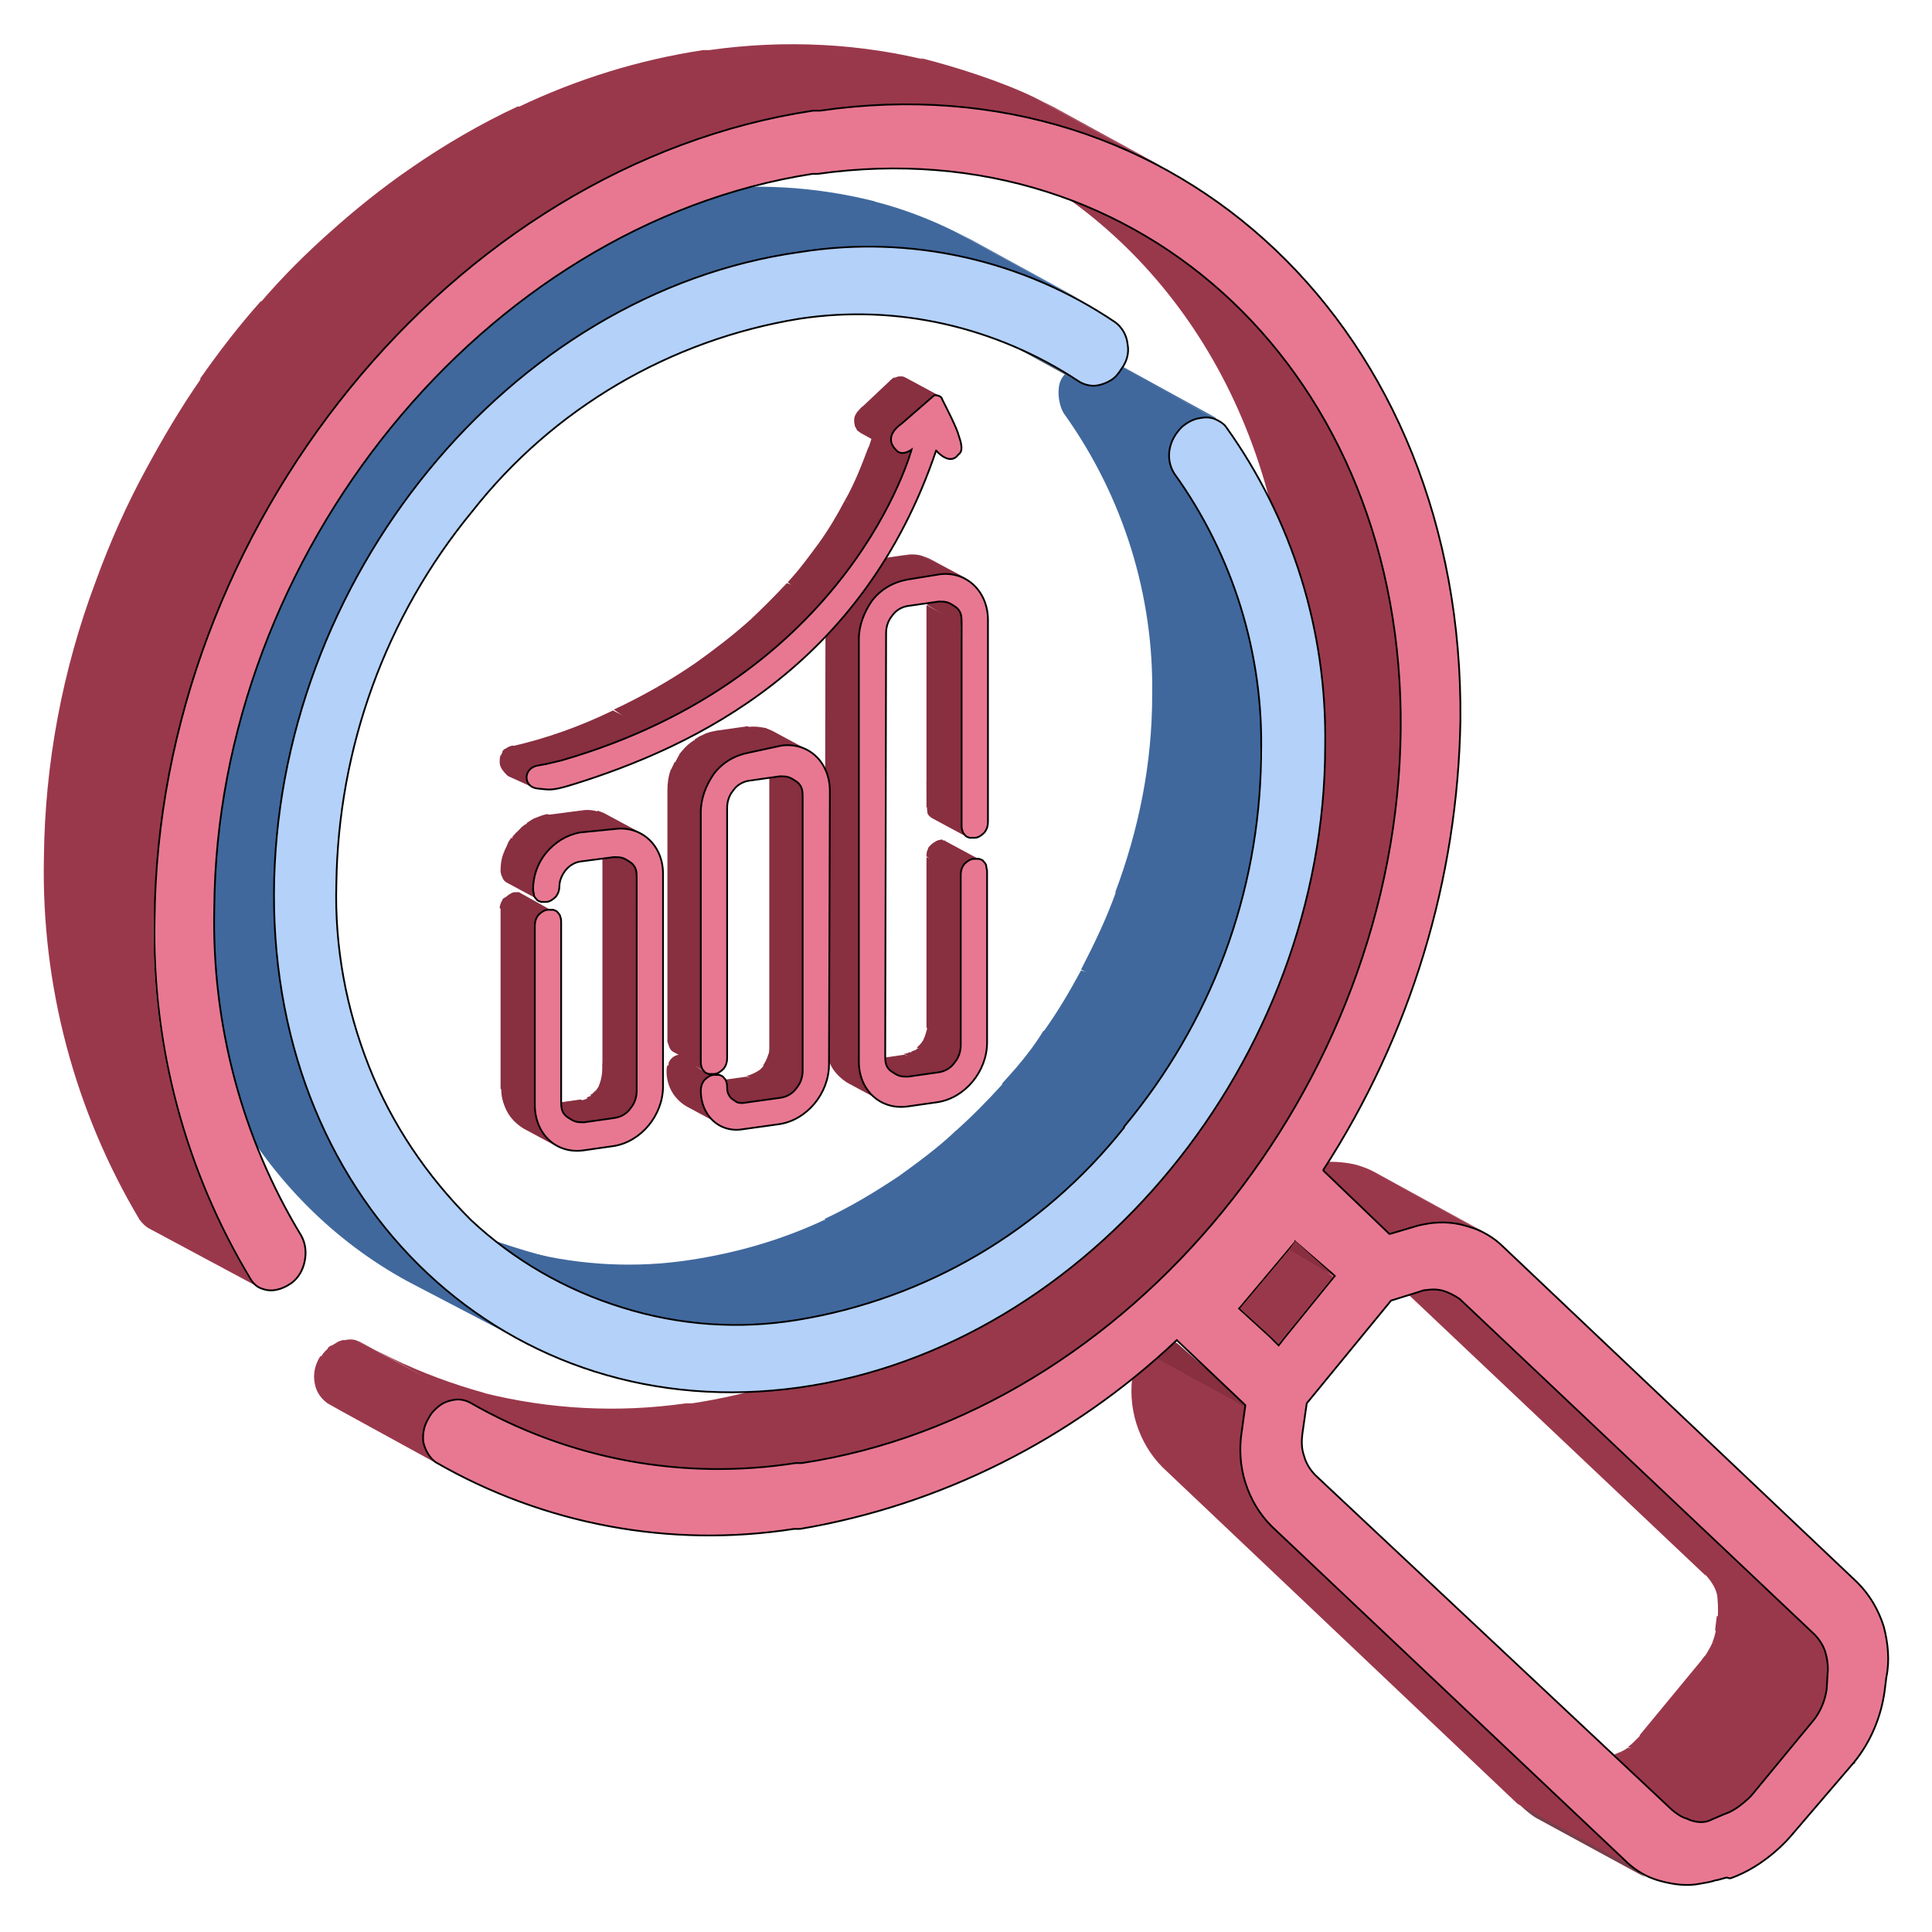 <svg version="1.1" id="Слой_1" xmlns="http://www.w3.org/2000/svg" x="0" y="0" viewBox="0 0 220 220" xml:space="preserve"><style>.st0{fill:#40689d}.st1{fill:#9a384b}.st2{fill:#793e4b}.st3{fill:#882f40}.st4{fill:#e87891;stroke:#000;stroke-width:.2}</style><path class="st0" d="M91.1 28.6l-12.4-6.8c6.9-1 14-.6 20.8 1.1l12.4 6.8c-6.8-1.8-13.9-2.1-20.8-1.1zM59.8 152.9l-13.4-7c-16.7-9.1-27.8-27.8-27.8-50.9 0-8.7 1.6-17.4 4.6-25.5l14 6.6c-3 8.2-3.8 16.9-3.9 25.6.1 22.9 9.8 42.1 26.5 51.2"/><path class="st0" d="M35.7 76.3l-12.4-6.8c1.3-3.5 2.9-6.8 4.7-10.1l12.4 6.8c-1.7 3.3-3.2 6.6-4.5 10.1"/><path class="st0" d="M38 76.3L27.9 59.4c1.5-2.7 3.1-5.4 4.9-7.9l12.4 6.8c-1.8 2.5-2.1 10.3-3.6 13"/><path class="st0" d="M45.1 58.3l-12.4-6.8c1.7-2.4 3.5-4.7 5.5-6.9l12.4 6.8c-2 2.2-3.8 4.5-5.5 6.9"/><path class="st0" d="M43.4 61L38 44.6c2-2.2 4-4.2 6.2-6.2h25.7c-2.1 2-21.3 17.1-23.2 19.2"/><path class="st0" d="M56.6 45.2l-12.3-6.8c2.3-2 4.7-4 7.2-5.7l12.4 6.8c-2.5 1.8-4.9 3.7-7.2 5.7"/><path class="st0" d="M52.4 53.9l-1-21.2c3.1-2.1 6.3-4 9.7-5.6l12.4 6.8c-3.3 1.6-18 17.8-21.1 20z"/><path class="st0" d="M67.1 38.4L61.2 27c5.5-2.6 11.4-4.4 17.5-5.3l24.1 6.4c-6.2 1-30.2 7.7-35.7 10.3z"/><path class="st0" d="M102.4 28.7l-3-5.8c3.2.8 6.4 2 9.4 3.5l12.4 6.8c-3-1.5-15.6-3.7-18.8-4.5z"/><path class="st0" d="M121.2 33.2l-12.4-6.8 1.8.9 12.4 6.8-1.8-.9z"/><path class="st1" d="M206.2 195.8l-12.4-6.8c.1-.1.2-.3.3-.4l12.6 6.8-.3.4"/><path class="st1" d="M206.7 195.4l-13.1-5.9c.5-.8.8-1.3 1.3-2.2l12.2 7.4-.4.7z"/><path class="st1" d="M207 194.7l-12.4-6.8c.2-.3.3-.6.4-.9l12.4 6.8c-.1.2-.3.5-.4.9"/><path class="st1" d="M207.4 193.8L195 187c.2-.5.3-.9.4-1.4l12.4 6.8c-.1.4-.3.9-.4 1.4z"/><path class="st1" d="M204.1 197.7l-8.8-12.1.2-1.6 12.4 6.8-3.8 6.9z"/><path class="st1" d="M199.7 205.2l-13-7.6 10.4-12.6 15.8 1.9-13.2 18.3z"/><path class="st1" d="M193.6 207.9l-9.8-8.1.7-.3 15.7 5.8-6.6 2.6z"/><path class="st1" d="M196.9 206.3l-12.4-6.8c.3-.1.6-.3.9-.5l18.6 3.6c-.3.2-6.8 3.5-7.1 3.7z"/><path class="st1" d="M197.8 205.7l-12.4-6.8.7-.5 12.5 6.8-.8.5"/><path class="st1" d="M198.5 205.2l-12.8-6.5 1.3-1.3 12 7.3c-.1.2-.3.4-.5.5z"/><path class="st1" d="M199 204.7l-12.4-6.8.2-.2 12.4 6.8-.2.2zm9-13.9l-13.8-2.2c1.7-1.3 1.5-6.3 1.3-7.1s-.7-1.5-1.3-2.2l13.6 3c.6.6-.2 5.1.1 5.9.2.9.2 1.7.1 2.6zM194.7 207l-12.4-6.8 1.4-.4 12.4 6.8-1.4.4zm-3.6-.3l-12.4-6.8 12.4 6.8h-.1m.3.1l-12.4-6.8.8.3 12.4 6.7-.8-.3"/><path class="st1" d="M191.4 207.4l-11.7-7.1c.6.1 1.2.1 1.8 0 .3 0 .5-.1.8-.2l12.4 6.9c-.3.1-.5.2-.8.2-.6.1-.8.8-1.4.7"/><path class="st2" d="M174.9 207c-.7-.4-1.9-1.5-2.5-2.1l12.4 6.7c.6.6 1.9 1.7 2.6 2.2"/><path class="st1" d="M206.5 186.1l-12.4-6.8-40.5-38.3 12.4 6.8 40.5 38.3z"/><path class="st2" d="M166.1 147.9l-12.4-6.8c-.3-.2-.6-.5-.9-.6l12.4 6.8c.3.1.6.3.9.6z"/><path class="st1" d="M185.2 212.2l-12.4-6.8-40.4-38.3 13.4 3.3 39.4 41.8zm-26.4-70.8l-10.5-8.6c.6-.2 1.2-.4 1.8-.4 1.4-.2 2.8-.1 4.2.2l12.4 6.8c-1.4-.3-2.8-.4-4.2-.2-.6 0-3.1 2-3.7 2.2z"/><path class="st1" d="M163.6 141.1l-9.3-8.5c.7.2 1.3.4 1.9.7l12.3 6.8c-.6-.3-1.3-.5-1.9-.7"/><path class="st1" d="M168.5 140.1l-12.3-6.8.4.2 12.4 6.8-.5-.2zm-10.4.3l-12.4-6.8 2.6-.8 12.4 6.8-2.6.8z"/><path class="st3" d="M144.1 161.8l-14.7-8.3-7.7-7.3 12.4 6.8 10 8.8z"/><path class="st1" d="M55.1 160.5l-12.4-6.8 2 1 12.4 6.8-2-1z"/><path class="st1" d="M57.1 161.9l-12.4-7.2c3.3 1.6 6.8 2.9 10.4 3.9l15.4 7.6c-3.7-.9-10.1-2.6-13.4-4.3z"/><path class="st1" d="M67.5 165.4L55 158.6c7.6 1.9 15.4 2.3 23.1 1.2h.7c6.6-1 13-3 19.1-5.9l13 6.7c-5.6 3.6-13.1 5.1-19.7 6.1h-.4c-7.7 1.1-15.6 1-23.2-.9"/><path class="st1" d="M95.6 168.4l2.2-14.2c3.9-1.8 7.8-4.3 11.3-6.8l20.7 3.2c-3.5 2.4-30.3 15.9-34.2 17.8z"/><path class="st1" d="M122.3 154.5l-13.2-7.1c2.9-2 5.7-4.2 8.3-6.6l13.2 6.7c-2.6 2.4-5.4 5-8.3 7z"/><path class="st1" d="M131 147.9l-13.6-7.1c2.5-2.2 4.9-4.6 7.1-7.1l13.6 7.1c-2.3 2.5-4.6 4.9-7.1 7.1z"/><path class="st1" d="M138.3 141l-13.9-7.3c2.2-2.5 4.3-5.2 6.2-7.9l17 4.5c-1.8 2.7-7 8.2-9.3 10.7z"/><path class="st1" d="M144.6 133.1l-13.9-7.3c2.1-2.9 3.9-6 5.6-9.2l13.9 7.3c-1.7 3.1-3.6 6.2-5.6 9.2z"/><path class="st1" d="M150.3 124.2l-13.9-7.6c2-3.8 3.8-7.7 5.2-11.7l13.9 7.6c-1.5 4-3.2 7.9-5.2 11.7z"/><path class="st1" d="M155.1 113.4l-13.5-8.5c3.4-9.2 5.2-18.8 5.3-28.6.2-25.9-12-46.8-30.7-57.1l13.1 5.8c18.6 10.2 31.7 31.4 31.5 57.3-.1 9.8-2.3 21.9-5.7 31.1zM51.3 167.5l-12.4-6.8-1.6-.9c-.7-.5-1.2-1.2-1.4-2s-.3-2 .6-3.4l12.1 7.7c-.3.8-.4 1.6-.2 2.4.2.8.7 1.5 1.4 2l1.5 1"/><path class="st1" d="M48.6 162.2l-12.5-6.4c0-.9.4-1.3.4-1.3l12.4 7.1-.3.6z"/><path class="st1" d="M48.8 161.6l-12.4-6.8c.6-1.2 1-1.1 1.1-1.2l11.8 7-.5 1v.1-.1z"/><path class="st1" d="M49.1 161.1l-12.4-6.8c.1-.1 1.1-1.4 2.4-1.7l14.3 7c0 .1-4.2 1.3-4.3 1.5z"/><path class="st1" d="M49.4 160.7L37 153.9l.4-.4 12.4 6.8-.4.4z"/><path class="st1" d="M49.7 160.3l-12.4-6.8.4-.3 12.4 6.8-.4.3zm.5-.3l-12.4-6.8.6-.3 12.4 6.8-.6.3z"/><path class="st1" d="M50.7 159.7l-12.4-6.8c.3-.2.7-.3 1-.3.4-.1.8-.1 1.2 0l13.3 7.1c-.4-.1-1.7-.4-2.1-.3-.3 0-.6.1-1 .3z"/><path class="st1" d="M53 159.4l-12.5-6.8.5.2 12.4 6.8-.4-.2m.5.2l-12.4-6.8 12.4 6.8zm39-147.1L80.1 5.7h.7c8.5-1.2 17.3-.8 25.7 1.4l13.1 7c-8.3-2.1-17.3-2.1-25.8-.9H93"/><path class="st1" d="M118.8 14.5l-14-7.9c4 1 9.3 2.7 13 4.5l12.4 6.8c-3.7-1.8-7.5-2.4-11.4-3.4z"/><path class="st1" d="M130.2 17.9l-12.4-6.8 2.2 1.1 12.4 6.8-2.2-1.1zm14.6 156l-12.4-6.8c-1.4-1.4-2.4-3.1-3-5s-.7-3.9-.4-5.8l13.8 5.2c-.3 2-1.6 5.6-1 7.5s1.6 3.6 3 4.9"/><path class="st1" d="M141.4 163.1l-12.4-6.8.4-2.9 12.4 6.8-.4 2.9zM23.3 73l-12.4-6.8c1.6-4.4 3.5-8.7 5.8-12.9L38 51.6C35.8 55.7 24.9 68.5 23.3 73z"/><path class="st1" d="M29.1 60.1l-12.4-6.8c1.9-3.5 3.9-6.9 6.2-10.2l12.4 6.8c-2.3 3.2-4.4 6.6-6.2 10.2"/><path class="st1" d="M29.9 66.3l-7.1-23.2c2.1-3 4.4-6 6.9-8.8l21.7 1.1C48.9 38.3 32.6 62 30.5 65.1"/><path class="st1" d="M39.2 50.3l-9.5-15.9c2.4-2.8 5-5.4 7.8-7.9L65 27c-2.7 2.6-23.3 20.6-25.8 23.3z"/><path class="st1" d="M43.4 43.6l-5.9-17.1c2.9-2.6 6-5.1 9.2-7.3l27.7.6c-3.2 2.3-28.1 21.2-31 23.8z"/><path class="st1" d="M59.1 26l-12.4-6.8c3.9-2.7 8-5.1 12.3-7.1l12.4 6.8C67.1 21 63 23.3 59.1 26z"/><path class="st1" d="M63.4 27.1L59 12.2C65.7 9 72.8 6.8 80.1 5.7l30.2 8.4c-7.3 1.1-40.2 9.8-46.9 13zM29.5 146.6L17 139.9c-.4-.2-.8-.6-1.1-1C8.5 126.5 4.7 112.2 5 97.7c.1-10.7 2.1-21.4 5.9-31.5l23-9.5c-3.7 10.1-16.3 37.1-16.4 47.9-.3 14.4 3.5 28.6 10.9 41 .3.4.6.8 1.1 1"/><path class="st4" d="M197 213.9c4.1-1.4 6.9-4.8 6.9-4.8l7.2-8.4.1.1-.1-.1c1.9-2.3 3.1-5.2 3.5-8.1l.2-1.6c.4-1.9.2-3.9-.3-5.8-.6-1.9-1.6-3.6-3-5L171.2 142c-1.1-1.1-2.5-1.9-3.9-2.3-1.5-.5-3-.6-4.5-.4-.6.1-1.2.2-1.8.4l-2.7.8h-.1l-7.4-7.1-.1-.1v-.1c9.9-15.3 15.3-33 15.6-51.2.4-44.3-32.2-75.3-72.9-69.4h-.8C51.5 18.8 18 60 17.6 104.7c-.3 14.4 3.5 28.6 10.9 40.9.3.5.7.9 1.2 1.1.5.2 1.1.3 1.6.2.7-.1 1.3-.4 1.9-.8.8-.6 1.3-1.5 1.5-2.5s.1-2-.4-2.9c-6.8-11.2-10.2-24.2-9.9-37.3.3-40.4 30.8-77.8 68.1-83.6h.6c37-5.2 66.8 22.9 66.4 63.3-.4 40.5-30.9 77.9-68.2 83.5h-.7c-12.8 2-25.8-.4-37.1-6.9-.6-.3-1.2-.4-1.8-.3-.6.1-1.2.3-1.7.7s-.9.8-1.2 1.4c-.5.8-.7 1.7-.6 2.7.2.9.7 1.8 1.4 2.3 12.3 7.1 26.7 9.8 40.8 7.6h.7c16-2.7 30.9-10.2 42.8-21.4l.1-.1.1.1 7.7 7.3v.1l-.4 2.9c-.3 1.9-.2 3.9.4 5.8.6 1.9 1.6 3.6 3 5l40.4 38.2.1.1c1.1 1 2.3 1.7 3.8 2.1 1.5.4 3 .6 4.5.3.6-.1 1.2-.2 1.8-.4h.1l1.1-.3.4.1zm11.1-23.2v.1l-.1 1.6c-.2 1.3-.7 2.5-1.5 3.5l-7.1 8.6-.1.1-.2.2c-.8.7-1.6 1.4-2.8 1.8l-1.4.6c-1.3.7-2.8-.1-2.8-.1-.7-.2-1.2-.6-1.7-1L149.8 168c-.6-.6-1.1-1.4-1.3-2.2-.3-.8-.3-1.7-.2-2.5l.5-3.5 9.6-11.7 3.2-1c.3-.1.5-.2.8-.2.7-.1 1.3-.1 2 .1.6.2 1.2.5 1.8.9l40.4 38.2c.6.6 1.1 1.4 1.3 2.2.2.7.3 1.6.2 2.4m-60.6-49.3l-6.3 7.5-.1.1.1.1 3.4 3.1 1 1 .7-.9 5.6-6.9.1-.1-.1-.1-4.4-3.8z"/><path class="st1" d="M145.6 153l-4.4-4 6.1-7.3 4.5 3.7-6.2 7.6z"/><path class="st3" d="M151.9 145.3l-5.1-3 .7-1 4.4 4z"/><path class="st0" d="M62.7 145.4l-12.4-6.8 1.6.8 12.4 6.8c-.5-.2-1-.5-1.6-.8"/><path class="st0" d="M64.3 146.3l-12.4-6.8c2.6 1.3 7.6 2.9 10.4 3.6l12.4 6.8c-2.8-.8-8-1.5-10.4-3.6z"/><path class="st0" d="M72.6 149.4l-12.4-6.8c6 1.5 12.2 1.8 18.2.9 5.4-.8 10.6-2.3 15.5-4.6l12.4 6.8c-4.9 2.3-10.1 3.9-15.5 4.6-6 .9-12.2.6-18.2-.9z"/><path class="st0" d="M99.4 149.6l-5.5-10.8c3-1.4 5.8-3.1 8.5-4.9l19.3 3.7c-2.7 1.9-19.3 10.6-22.3 12z"/><path class="st0" d="M114.8 140.7l-12.4-6.8c2.2-1.6 4.4-3.2 6.4-5.1l20.3 4.8c-2.1 1.9-12.1 5.6-14.3 7.1z"/><path class="st0" d="M121.1 135.7l-12.4-6.8c1.9-1.7 3.7-3.5 5.5-5.5l12.4 6.8c-1.7 1.9-3.5 3.8-5.5 5.5z"/><path class="st0" d="M122.5 139.5l-8.4-16.1 1.6-1.8c1.1-1.3 2.2-2.7 3.1-4.2l20.8-.2c-1 1.4-10.5 9.7-11.6 11.1l-5.5 11.2z"/><path class="st0" d="M129.5 128.4l-10.7-10.9c1.6-2.2 3-4.6 4.3-7l15.1 4.9c-1.3 2.4-7.1 10.7-8.7 13z"/><path class="st0" d="M135.5 117.2l-12.4-6.8c1.5-2.9 2.9-5.8 4-8.9l12.6 6.8c-1.1 3.1-2.4 6-4 8.9"/><path class="st0" d="M139.6 108.4l-6.9-2-5.7-4.8c2.7-7.2 4.2-14.7 4.2-22.4.2-11.4-3.3-22.6-9.9-31.9-.4-.5-.6-1.2-.7-1.8-.1-.7-.2-2.1.7-2.9l12 7.8c-.3.6-.4 1.2-.3 1.9 0 .6.2 1.3.6 1.8 12.4 6.1 10.1 20.5 9.9 31.9.1 7.6-1.2 15.2-3.9 22.4z"/><path class="st0" d="M133.3 50.3l-12.4-6.8.3-.6 12.4 6.8c-.2.2-.3.4-.3.6z"/><path class="st0" d="M133.5 49.7l-12.4-6.8c.1-.2.2-.3.3-.5l12.4 6.8c-.1.1-.2.3-.3.5zm.3-.5l-12.4-6.8c.1-.1.2-.3.3-.4l12.5 6.8-.4.4"/><path class="st0" d="M134.2 48.8L121.8 42l.3-.4 12.4 6.9-.4.4"/><path class="st0" d="M134.5 48.5l-12.4-6.8.4-.4 12.4 6.8-.4.4z"/><path class="st0" d="M134.6 58.3l-12-17 .6-.3 14.9 7.7-3.5 9.6z"/><path class="st0" d="M135 49.9l-11.8-9c.3-.2.7-.3 1.1-.3.4-.1.8-.1 1.3 0l13 7.2c-.4-.1-.9.4-1.3.4-.5 0-2 1.6-2.3 1.7z"/><path class="st0" d="M137.9 47.4l-12.4-6.8c.2 0 .4.1.6.2l12.4 6.8c-.2 0-.4-.1-.6-.2z"/><path class="st0" d="M138.4 47.6L126 40.9l12.5 6.8"/><path d="M123 43.6l-12.4-6.8-.2-.1c-1.1-.8-2.3-1.5-3.6-2.2l12.4 6.8c1.2.7 2.4 1.4 3.6 2.2l.2.1z" fill="#5e6d82"/><path d="M91.1 28.7C58 33.3 31.3 66.1 31.2 101.8 31.1 137.5 58 162.6 91 158s59.9-37.4 59.9-73.1c.2-13-3.7-25.7-11.3-36.3-.3-.4-.8-.7-1.3-.9s-1.1-.2-1.6-.1c-.8.1-1.5.5-2.1 1-.7.7-1.2 1.5-1.4 2.5s0 2 .5 2.8c6.7 9.3 10.2 20.6 9.9 32v.4c-.2 15.5-5.7 30.1-15.6 42v.1c-9.3 11.7-22.5 19.5-37.2 21.9-6.7 1.1-13.5.6-19.9-1.4-6.5-2-12.4-5.4-17.3-10-5-5-9-10.9-11.6-17.5-2.6-6.6-3.9-13.6-3.7-20.7.2-15.5 5.6-30.5 15.5-42.5C63 46.5 76.3 38.7 91 36.3c11.1-1.7 22.4.9 31.8 7.1.6.4 1.4.6 2.1.5.6-.1 1.1-.3 1.6-.6s.9-.8 1.2-1.3c.6-.8.9-1.8.7-2.8-.1-1-.6-1.9-1.4-2.5-10.5-7.1-23.3-10-35.9-8" fill="#b4d1fa" stroke="#000" stroke-width=".2"/><path class="st3" d="M106.8 122.1l-3.9-2.1c.3 0 .5-.1.7-.2l3.9 2.1c-.1.1-.4.2-.7.2m.8-.2l-3.9-2.1c.1-.1.3-.1.4-.2l3.9 2.1c-.2.1-.3.1-.4.2"/><path class="st3" d="M107.5 122.6l-4-2.6c.7-.3.9-.6 1-.6l5.9.7c-.2 0-2.8 2.4-2.9 2.5z"/><path class="st3" d="M108.3 121.4l-3.9-2.1 1.4-1.4 2.8 3.3c-.1.1-.2.2-.3.2"/><path class="st3" d="M108.6 121.2l-3.9-2.1c.1-.1.1-.2.2-.3l3.9 2.1c-.1.1-.2.2-.2.3z"/><path class="st3" d="M108.8 120.9l-3.9-2.1c.1-.1.1-.2.2-.3l3.9 2.1c-.1.1-.1.2-.2.3zm.2-.3l-3.9-2.1c.1-.1.1-.3.2-.4l3.9 2.1c-.1.1-.1.3-.2.4"/><path class="st3" d="M109.4 121.3l-4.4-2.4c.1-.3.6-1.6.6-2l3.9 2.1c-.1.4 0 2-.1 2.3zm-7.7 2.5l-2.2-3.2 3.5-.5 5.9 2.2-7.2 1.5z"/><path class="st3" d="M102 122.4l-3.9-2.1h.1l3.8 2.1z"/><path class="st3" d="M102.1 122.4l-3.9-2.1c.1.1.3.1.4.1l3.9 2.1c-.2 0-.3 0-.4-.1z"/><path class="st3" d="M102.5 122.6l-3.9-2.1c.3.1.6.1.8 0l3.9 2.1c-.3.1-.6.1-.8 0zm6.9-1.4l-3.9-4.2V97.6l3.9 2.1v21.5zm-9 4.2l-3.9-2.1c-.8-.5-1.5-1.2-1.9-2-.4-.8-.7-1.8-.6-2.7l3.9 2.1c0 1 .2 1.9.6 2.7.4.8 1.1 1.5 1.9 2"/><path class="st3" d="M109.4 101.2l-3.9-3.7c0-.2 0-.4.1-.7l5.7.9c0 .3-1.9 3.3-1.9 3.5z"/><path class="st3" d="M109.5 99l-3.9-2.1c.1-.7 1.1-1.3 1.7-1.3l2.3 3.1c0 .1 0 .2-.1.3"/><path class="st3" d="M109.6 98.7l-3.9-2.1c0-.1.1-.1.1-.2l3.9 2.1c.1.1 0 .2-.1.2"/><path class="st3" d="M109.8 98.6l-3.9-2.1c0-.1.1-.1.1-.2l3.9 2.1s-.1.1-.1.2z"/><path class="st3" d="M109.9 98.4l-3.9-2.1c0-.1.1-.1.1-.1l3.9 2.1-.1.1zm.2-.2l-3.9-2.1c.1 0 .1-.1.2-.1l3.9 2.1-.2.1m.2-.1l-3.9-2.1.3-.1 3.9 2.1-.3.1"/><path class="st3" d="M109.4 101.2l-2.8-5.4c.1-.1.3-.1.4-.1h.5l3.9 2.1.4.4h-.8c-.2 0-1.4 3-1.6 3z"/><path class="st3" d="M111.4 97.8l-3.9-2.1c.1 0 .1 0 .2.1l3.9 2.1s0-.1-.2-.1zm.3.1l-3.9-2.1 3.9 2.1zm-1.6-2.6l-3.9-2.1c-.2-.1-.6-.4-.6-.7-.1-.6-.1-3.2-.1-3.5l4.4 5c0 .3.2.3.3.5.1.2 0 .6.2.7m-21.5 29.4l-3.9-2.1c.3 0 1.7-.5 2.9-1.9l1.7 3.8c-.2.1-.4.2-.7.2z"/><path class="st3" d="M89.6 124.4l-3.8-2.1c.1-.1.3-.1.4-.2l3.8 2.1c-.1.1-.2.1-.4.2z"/><path class="st3" d="M90.1 124.2l-3.9-2.1c.1-.1.2-.1.3-.2l3.9 2.1c-.1 0-.2.2-.3.2"/><path class="st3" d="M90 124.4l-3.5-2.5.3-.3 5.7.4c-.1.1-1.9 1.9-2 1.9"/><path class="st3" d="M90.6 123.7l-4.2-1.7c.3-.3.5-.6.6-.7l3.9 2.1-.3.3z"/><path class="st3" d="M90.8 123.4l-3.9-2.1c.1-.1.5-.8.6-1.3l3.5 3.1c0 .1-.1.2-.2.3z"/><path class="st3" d="M91.1 123.1l-3.9-2.1c.1-.1.1-.3.2-.4l3.9 2.1c-.1.1-.2.2-.2.4z"/><path class="st3" d="M90.4 126l-3-5.5c.1-.3.2-.7.2-1.1l4.3.5c.3.8-1.4 5.8-1.5 6.1z"/><path class="st3" d="M84.8 126l-4.1-2.8 4.3-.6 6.7 1.7-6.9 1.7zm-1.1-.9l-3.9-2.1 3.9 2.1z"/><path class="st3" d="M83.8 125.1l-3.9-2.1c.1 0 .2.1.3.1l3.9 2.1c-.2 0-.3 0-.3-.1z"/><path class="st3" d="M83.5 125.4l-3.3-2.4h.6l9.8 1.5c-.2 0-6 1.3-6.2 1.2m25-31.7l-3.9-2.1v-23l3.9 2.1.6 23.1-.6-.1zm-27.3 34.1l-3.9-2.1c-.7-.4-1.3-1-1.7-1.7-.4-.7-.6-1.5-.6-2.3 0-.2 0-.4.1-.7l4.2 2.1c-.1.2 0 .5 0 .7 0 .8 0 1.5.3 2.2.5.7.8 1.4 1.6 1.8"/><path class="st3" d="M79.9 124.8L76 122c0-.8.3-1.2.5-1.2l5.3 1.7c-.1.1-1.9 2.2-1.9 2.3z"/><path class="st3" d="M80.1 123.2l-3.9-2.1.1-.2 3.9 2.1c-.1 0-.1.1-.1.2m.1-.3l-3.9-2.1c0-.1.1-.1.1-.2l3.9 2.1c0 .1 0 .2-.1.2z"/><path class="st3" d="M80.3 122.8l-3.9-2.1.1-.1 3.9 2.1-.1.1"/><path class="st3" d="M80.5 122.6l-4.4-1.5c.3-.7.8-1 1.4-1l3.2 2.4-.2.1"/><path class="st3" d="M80.7 122.5l-3.9-2.1c.1 0 .1-.1.2-.1l3.9 2.1s-.1 0-.2.1zm.4 0l-4-2.3c.1-.1.3-.1.4-.1h.5l4.1 2.3h-.7c-.1 0-.2.1-.3.1zm28.7-51.1l-4.2-2.5c0-.4-.1-.8-.3-1.3-.2-.4-.5-.7-.9-.9l4.3 1.8c.4.2.7.5.9.9.2.3.2 1.5.2 2z"/><path class="st3" d="M80.6 121.9l-3.9-2.1c-.2-.1-.4-.3-.5-.6s-.2-.5-.2-.7l3.9 2.1c0 .3 0 .5.1.8.1.1.3.3.6.5zM107 65.3l-3.9-2.1c.6-.1 1.3-.1 1.9.1l4.9 2.5c-.6-.1-2.3-.6-2.9-.5z"/><path class="st3" d="M108.9 65.4l-3.9-2.1c.3.1.6.2.8.3l3.9 2.1c-.2-.1-.5-.2-.8-.3zm.9.3l-3.9-2.1.2.1 3.9 2.1c-.1 0-.2-.1-.2-.1m-18.3 55.8l-3.9-2.1V88.3l3.9 2.1v31.1zm10.3-54.3l-2.2-3.5 3.5-.5 5.2 2.3-6.5 1.7z"/><path class="st3" d="M92 92.2l-4.3-3.8c0-.4-.1-.8-.3-1.2-.2-.4-.5-.7-.9-.9l3.9 2.1c.4.2.7.5.9.9.1.4.7 2.5.7 2.9zm8.2 32.7l-6.3-6.4.1-48 5.6-.5.6 54.9z"/><path class="st3" d="M97.9 72.6L94 70.5c0-.8.1-1.6.4-2.4l5.4.7c-.3.7-1.9 3-1.9 3.8z"/><path class="st3" d="M98.3 70.2l-3.9-2.1c.1-.3.3-.6.4-.9l3.9 2.1c-.1.3-.3.6-.4.9z"/><path class="st3" d="M98.7 69.3l-3.9-2.1c.1-.3.3-.5.4-.7l3.9 2.1c-.1.2-.2.4-.4.7zm.5-.7l-3.9-2.1c.1-.2.3-.4.5-.6l3.9 2.1c-.2.1-.4.3-.5.6zm.5-.7l-3.9-2.1.6-.6 3.9 2.1-.6.6m.6-.6l-3.9-2.1c.2-.2.4-.4.7-.5l3.9 2.1c-.3.2-.5.4-.7.5z"/><path class="st3" d="M100.9 66.8L97 64.7c.3-.2.6-.4.9-.5l3.9 2.1c-.3.1-.6.3-.9.5z"/><path class="st3" d="M97.7 69.2l.3-5c.5-.3 1.1-.4 1.6-.5l3.9 2.1c-.6.1-2.1 2.2-2.6 2.5"/><path class="st4" d="M107 65.4c3-.4 5.5 1.9 5.5 5.2v23c0 .4-.1.8-.4 1.2-.3.3-.7.6-1.1.6h-.6c-.2-.1-.4-.1-.5-.3-.1-.1-.3-.3-.3-.5-.1-.2-.1-.4-.1-.6V70.9c0-.3 0-.7-.1-1-.1-.3-.3-.6-.6-.8-.3-.2-.6-.4-.9-.5-.3-.1-.7-.1-1-.1l-3.5.5c-.7.1-1.4.5-1.8 1.1-.5.6-.7 1.3-.7 2l-.1 48.1c0 .3 0 .7.1 1 .1.3.3.6.6.8.3.2.6.4.9.5.3.1.7.1 1 .1l3.5-.5c.7-.1 1.4-.5 1.8-1.1.5-.6.7-1.3.7-2V99.6c0-.4.1-.8.4-1.2.3-.3.7-.6 1.1-.6h.6c.2.1.4.1.5.3.1.1.3.3.3.5s.1.4.1.6v19.5c0 3.3-2.5 6.3-5.6 6.8l-3.5.5c-3.1.4-5.5-1.9-5.5-5.1V72.8c0-1.6.6-3.1 1.5-4.4 1-1.3 2.4-2.1 4-2.4l3.7-.6z"/><path class="st3" d="M89 84.9l-4.6-2c1.5-.3 2.1-.1 2.8 0L91 85c-.7-.2-1.4-.2-2-.1"/><path class="st3" d="M87.3 85.8l-.2-2.9c.3.1.6.2.8.3l3.9 2.1c-.3-.1-2.7.1-3 0"/><path class="st3" d="M91.8 85.3l-3.9-2.1.2.1 3.9 2.1-.2-.1m16.8-33.7l-5.4-2.1c-.2-.1-.4-.3-.6-.6l3.8 2.1c1.6 1.3 2 .5 2.2.6zm-24.5 35l-2.5-3.4 3.5-.5 5.5 2.6-6.5 1.3zM106.7 45l-3.9-2.1c.1 0 .2.1.3.1l3.9 2.1c-.1 0-.2 0-.3-.1z"/><path class="st3" d="M106.3 45.8l-4.4-2.8c.4-.1.6-.2 1-.1l3.9 2.1-.5.8z"/><path class="st3" d="M106 45l-3.9-2.1h.5l3.9 2.1h-.5zm-.1.1L102 43h.2l3.8 2-.1.1zm-25.5 76.2l-4.4-2.7V90l7-4.4-2.6 35.7zm25-75.9l-3.9-2.1.1-.1 3.9 2.1-.1.1m.1-.2l-3.9-2.1c.1 0 .1-.1.2-.1l3.9 2.1c-.1.1-.1.1-.2.1z"/><path class="st3" d="M105.7 45.1l-3.9-2.1h.2l3.9 2.1h-.2m-25.8 47L76 90c0-.8.1-1.6.4-2.4l3.9 2.1c-.3.8-.4 1.6-.4 2.4"/><path class="st3" d="M79 93.6l-2.6-5.9c.1-.3.3-.6.4-.9l8.8-1.8c0 .3-6.4 8.2-6.6 8.6z"/><path class="st3" d="M80.8 88.9l-3.9-2.1c.1-.3.3-.5.4-.7l3.9 2.1c-.2.1-.3.4-.4.7zm.4-.8L77.3 86c.1-.2.3-.4.5-.6l3.9 2.1c-.2.2-.4.4-.5.6"/><path class="st3" d="M81.7 87.5l-3.9-2.1.6-.6 3.9 2.1c-.2.2-.4.3-.6.6"/><path class="st3" d="M80.4 91l-3.3-4.6c.8-1.5 1.7-1.9 1.9-2.1l8.7 1c-.2.1-7.1 5.5-7.3 5.7z"/><path class="st3" d="M79.9 89.8l-.8-5.6c.3-.2.6-.4.9-.5l3.9 2.1c-.4.2-3.7 3.9-4 4z"/><path class="st3" d="M80.8 89.4l-.8-5.7c.5-.3 1.1-.4 1.6-.5l7 2.4c-.6.1-4.8.9-5.3 1.1m21.9-41.2l-3.9-2.1c.3-.3.4-.4.7-.3l4.1 2.2-.9.2z"/><path class="st4" d="M89 84.9c3.1-.4 5.5 1.9 5.5 5.2l-.1 31.1c0 3.3-2.5 6.3-5.6 6.8l-4.3.6c-2.6.4-4.7-1.6-4.7-4.4 0-.4.1-.8.4-1.2.3-.3.7-.6 1.1-.6h.6c.2.1.4.1.5.3.1.1.3.3.3.5.1.2.1.4.1.6 0 .2 0 .4.1.7.1.2.2.4.4.6.2.1.4.3.6.4s.4.1.7.1l4.3-.6c.7-.1 1.4-.5 1.8-1.1.5-.6.7-1.3.7-2V90.8c0-.3 0-.7-.1-1-.1-.3-.3-.6-.6-.8-.3-.2-.6-.4-.9-.5-.3-.1-.7-.1-1-.1l-3.5.5c-.7.1-1.4.5-1.8 1.1-.5.6-.7 1.3-.7 2v28.5c0 .4-.1.8-.4 1.2-.3.3-.7.6-1.1.6h-.6c-.2-.1-.4-.1-.5-.3-.1-.1-.3-.3-.3-.5-.1-.2-.1-.4-.1-.6V92.5c0-1.6.6-3.1 1.5-4.4 1-1.3 2.4-2.1 4-2.4l3.7-.8z"/><path class="st3" d="M102.1 49.7l-4.2-3.1 3.5-3.3 5.4 2.1-4.7 4.3zM61 89.8l-3.1-1.4c-.2-.1-.7-.7-.8-.9-.1-.2-.2-.4-.2-.7 0-.3 0-.5.1-.8l7.4.4c-.1.3-3.6 1.9-3.6 2.2 0 .2 0 .4.1.7.1.3-.1.4.1.5z"/><path class="st3" d="M60.9 88.2l-3.9-2c0-.1.1-.2.1-.3L61 88s-.1.1-.1.2z"/><path class="st3" d="M61 88l-3.9-2.1c0-.1.1-.1.1-.2l3.9 2.1s0 .1-.1.2"/><path class="st3" d="M61.1 87.8l-3.9-2.1c0-.1.1-.1.1-.2l3.9 2.1-.1.2"/><path class="st3" d="M61.2 87.6l-4-2c.1-.2.2-.3.3-.3l3.9 2.1c-.1.1-.2.1-.2.2"/><path class="st3" d="M60.8 88.9l-3.3-3.5c.1-.1.1-.1.2-.1l3.9 2.1c-.1-.1-.7 1.4-.8 1.5zm.8-1.6l-3.9-2.1c.2-.2.6-.3.7-.3l3.5 2.2c-.1.1-.2.1-.3.2"/><path class="st3" d="M57 86.1l.4-.7c.1-.2.7-.4.8-.4 4-.9 7.9-2.3 11.6-4.1l4.6 2.4c-3.7 1.8-8.3 2.9-12.3 3.8-.1 0-.2.1-.3.1"/><path class="st3" d="M74 83.7l-4.1-2.9c3.2-1.5 6.4-3.3 9.3-5.3l13.2-3.4C89.5 74.2 77.3 82.2 74 83.7z"/><path class="st3" d="M83.1 77.6l-3.9-2.1c2.1-1.5 4.2-3.1 6.1-4.8l3.9 2.1c-2 1.8-4 3.4-6.1 4.8z"/><path class="st3" d="M89.4 73.6l-4.2-2.8c1.5-1.4 3-2.9 4.4-4.4l5.4 1.9c-1.3 1.5-4 3.9-5.6 5.3z"/><path class="st3" d="M93.5 69.2l-3.8-2.9c1.3-1.4 2.4-2.9 3.5-4.4l5 1.8c-1.1 1.5-3.5 4.1-4.7 5.5z"/><path class="st3" d="M97.7 64.4l-4.5-2.5c1.1-1.5 2.1-3.2 3-4.9l4.6 2.2c-.9 1.7-2 3.7-3.1 5.2z"/><path class="st3" d="M100.1 59.1L96.2 57c1.1-1.9 1.9-4 2.7-6.1h6.3c-.8 2.1-3.5 6.8-4.6 8.7"/><path class="st3" d="M102.8 53.1L98.9 51c.2-.6.4-1.2.6-1.9l3.9 2.1c-.2.7-.4 1.3-.6 1.9z"/><path class="st3" d="M101.8 51.4L98 49.3c-.1-.1-.3-.2-.4-.3-.1-.2-.3-.5-.3-.8 0-.3 0-.6.1-.8l3.9 2.1c-.1.3-.1.6-.1.8 0 .3.1.6.3.8l.3.3z"/><path class="st3" d="M102 51.3l-4.6-3.9c0-.1.1-.2.1-.3l5.2 1.8c-.1.2-.7 2.3-.7 2.4z"/><path class="st3" d="M101.4 49.3l-4-.7c-.2-.7-.2-1.2.2-1.6l3.9 2.1c-.1 0-.1 0-.1.2"/><path class="st3" d="M101.5 49.1l-4.1-1.7c.1-.2.1-.4.3-.6l3.9 2.1-.1.2"/><path class="st3" d="M101.3 49.4l-3.6-2.6.5-.5 3.4 2.4c.1-.1.2.1.2.2m-33.9 79.7l-1.8-3.3c.3 0 1.4-.2 2.2-1.8l3.6 3.1c-.2 0-3.8 1.9-4 2z"/><path class="st3" d="M70.7 127.1l-3.9-2.1c.1-.1.3-.1.4-.2l3.9 2.1c-.1.1-.3.1-.4.2zm.4-.3l-3.9-2.1c.1-.1.2-.1.3-.2l3.9 2.1c-.1.1-.2.2-.3.2zm.3-.2l-3.9-2.1.3-.3 3.9 2.1-.3.3z"/><path class="st3" d="M71.7 126.4l-3.9-2.1c.1-.1.1-.2.2-.3l3.9 2.1c-.1 0-.2.2-.2.3z"/><path class="st3" d="M67.4 130.3l.6-6.3c.1-.1.1-.2.2-.3l5 2c-.1 0-5.8 4.5-5.8 4.6z"/><path class="st3" d="M72.1 125.7l-3.9-2.1c.1-.1.1-.3.2-.4l3.9 2.1c-.1.1-.1.3-.2.4"/><path class="st3" d="M73 126.1l-5-1.9c.7-1.6.6-2.8.6-3.1h4.6c0 .4.1 4.2 0 4.6m-6.2 3.5l-4.4-3.5 3.5-.5 3.9 2.1-3 1.9z"/><path class="st3" d="M65.1 127.6l-3.9-2.1h.1l3.8 2.1z"/><path class="st3" d="M65.1 127.6l-3.9-2.1c.1.1.3.1.4.1l3.9 2.1c-.1 0-.2 0-.4-.1z"/><path class="st3" d="M65.5 127.8l-3.9-2.1h.8l3.9 2.2c-.2 0-.4 0-.8-.1"/><path class="st3" d="M63.5 130.6l-3.9-2.1c-.8-.5-1.5-1.2-1.9-2-.4-.8-.7-1.8-.6-2.7l4.4-.2c0 1-.4 4.2.1 5 .4.8 1 1.5 1.9 2zm9.7-5.7l-4.6-2.8V97.8l4.6-1.1v28.2z"/><path class="st3" d="M72.5 100l-3.9-2.1c0-.4-.1-.8-.3-1.3-.2-.4-.5-.7-.9-.9l3.9 2.1c.4.2.7.5.9.9.2.5.3.9.3 1.3M70 94.4l-3.9-2.1c.6-.1 1.3-.1 1.9.1l3.9 2.1c-.6-.2-1.3-.2-1.9-.1z"/><path class="st3" d="M68.5 94.7l-.5-2.4c.3.1.6.2.8.3l3.9 2.1c-.3-.1-.8.3-1.1.2"/><path class="st3" d="M72.8 94.8l-3.9-2.1.2.1 3.9 2.1-.2-.1zm-12 31L57 124v-20.6l3.9 2.1-.1 20.3zm5.4-30.9l-3.9-2.1 3.8-.5 5.1 2.1-5 .5z"/><path class="st3" d="M60.8 106.3l-3.9-2.9c0-.2.1-.6.3-.9l4.8 1.4c-.1.2-1 2.1-1 2.4"/><path class="st3" d="M61 105.8l-3.8-3c0-.1.1-.2.1-.3l4.3 1.6c0 .1-.6.7-.6.8"/><path class="st3" d="M61.1 104.6l-3.9-2.1c0-.1.2-.3.3-.3l3.7 2.2c0 .1-.1.2-.1.2"/><path class="st3" d="M61.2 104.9l-3.8-2.5c0-.1.5-.6 1-.7l4.1 2.2-1.3.6"/><path class="st3" d="M61.4 104.2l-3.8-1.9.1-.1 3.8 1.9-.1.1m.1-.2l-3.6-1.9c.1 0 .1-.1.2-.1l3.6 2h-.2"/><path class="st3" d="M61.7 103.9l-3.8-2 .3-.1 3.8 2-.3.1z"/><path class="st3" d="M62 103.8l-3.9-2c.1-.1.3-.2.5-.2h.5l4.1 2.3c-.2 0-.6-.2-.8-.2-.1 0-.3 0-.4.1z"/><path class="st3" d="M62.9 103.7l-3.9-2.1c.1 0 .1 0 .2.1l3.9 2.1c0-.1-.1-.1-.2-.1zm-1.3-1.1l-3.9-2.1c-.2-.1-.4-.3-.5-.6-.1-.2-.2-.5-.2-.7 0-.8.1-1.5.4-2.2l3.9 2.1c-.3.7-.4 1.5-.4 2.2 0 .3 0 .5.2.7.1.4.3.5.5.6z"/><path class="st3" d="M61 100.3L57.4 97c.1-.3.3-.6.4-.9l5.9.1c-.1.3-2.6 3.8-2.7 4.1z"/><path class="st3" d="M61.7 98.2l-3.9-2.1c.1-.3.3-.5.4-.7l3.9 2.1c-.1.3-.2.5-.4.7zm.5-.7l-3.9-2.1c.1-.2.3-.4.5-.6l3.9 2.1c-.2.2-.4.4-.5.6z"/><path class="st3" d="M57.9 96.1l.9-1.3.6-.6 5.7.3-2.4 2.4"/><path class="st3" d="M63.2 96.4l-3.9-2.1c.2-.2.4-.4.7-.5l3.9 2.1c-.3.1-.5.3-.7.5"/><path class="st3" d="M58.9 97.8l1.1-4.1c.3-.2.6-.4.8-.5l7.7 1c-.3.1-4.3 1.4-4.6 1.6"/><path class="st3" d="M63.2 97.8l-2.4-4.6c.5-.2 1-.4 1.5-.5l6.2 1.9c-.6.1-2.8 1.1-3.3 1.4"/><path class="st4" d="M70 94.4c3.1-.4 5.5 1.9 5.5 5.1v24.2c0 3.3-2.5 6.3-5.6 6.8l-3.5.5c-3.1.4-5.5-1.9-5.5-5.2v-20.4c0-.4.1-.8.4-1.2.3-.3.7-.6 1.1-.6h.6c.2.1.4.1.5.3.1.1.3.3.3.5.1.2.1.4.1.6v20.4c0 .3 0 .7.1 1 .1.3.3.6.6.8.3.2.6.4.9.5.3.1.7.1 1 .1l3.5-.5c.7-.1 1.4-.5 1.8-1.1.5-.6.7-1.3.7-2V100c0-.3 0-.7-.1-1-.1-.3-.3-.6-.6-.8-.3-.2-.6-.4-.9-.5-.3-.1-.7-.1-1-.1l-3.8.5c-.7.1-1.3.5-1.7 1-.4.5-.7 1.2-.7 1.8 0 .4-.1.8-.4 1.2-.3.3-.7.6-1.1.6h-.6c-.2-.1-.4-.1-.5-.3-.1-.1-.3-.3-.3-.5s-.1-.4-.1-.6c0-1.5.5-3 1.5-4.2 1-1.2 2.3-2 3.8-2.3l4-.4zm33.7-43.2c0 .1 0 0 0 0zm0 0zm2.9.1C98.3 75.8 79.3 85 65 89.4c-2.3.7-2.5.5-3.7.4-1.7-.1-1.8-2.2-.2-2.6l1.1-.2 1.7-.4c33-9.5 39.9-35.4 39.9-35.4-1.2.8-1.7.1-1.7.1-1.7-1.6.5-3 .5-3l3.8-3.3c.4 0 .8.1.9.5.5 1 1.7 3.3 1.9 4.2.6 1.7.1 1.9-.1 2.1-1 1.3-2.5-.5-2.5-.5zm-4.8-.2z"/></svg>